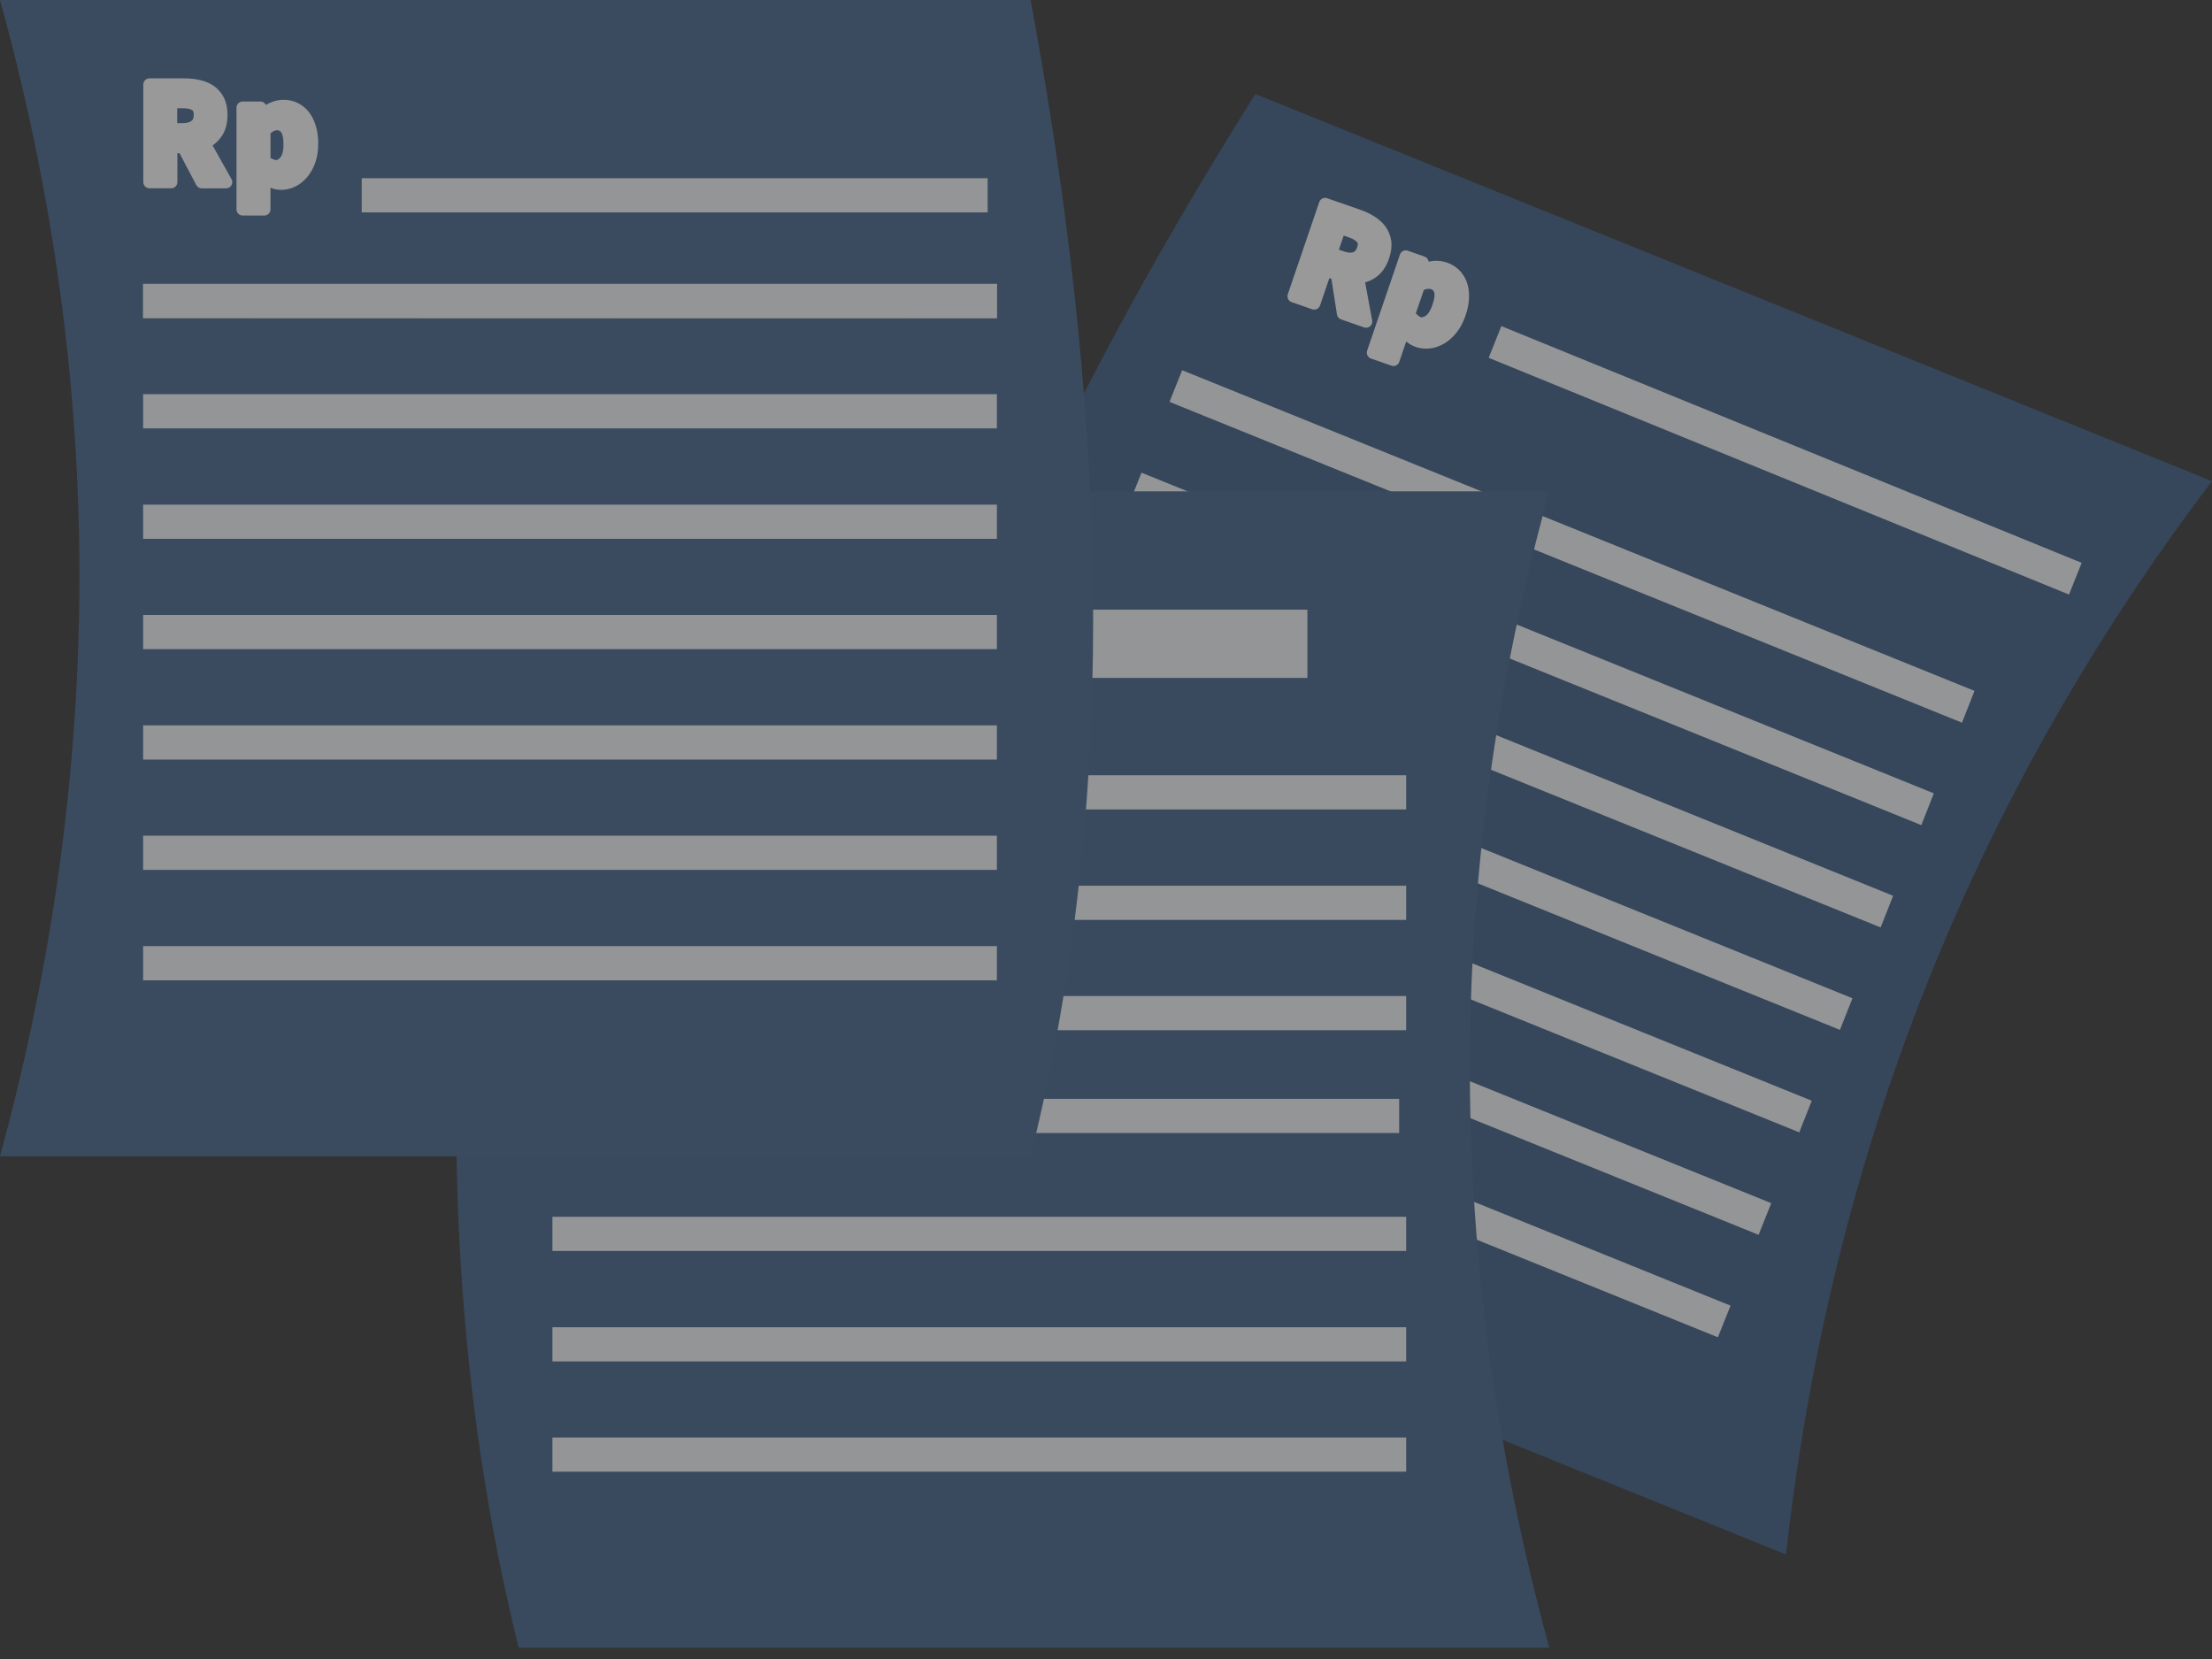 <svg width="80" height="60" viewBox="0 0 80 60" fill="none" xmlns="http://www.w3.org/2000/svg">
  <rect x="0" y="0" width="80" height="60" fill="#333333" stroke="none"/>
  <g opacity="0.5">
    <path
      d="M64.593 56.221L29.993 42.219C31.9 28.171 37.791 15.522 45.401 3.399L80 17.401C71.24 28.952 66.19 41.925 64.593 56.221Z"
      fill="#3A5A83"/>
    <path d="M42.754 13.389L71.411 24.986L70.958 26.137L42.296 14.534L42.754 13.389Z" fill="#F5F7FA"/>
    <path d="M41.284 17.095L69.94 28.692L69.488 29.842L40.826 18.239L41.284 17.095Z" fill="#F5F7FA"/>
    <path d="M39.812 20.8L68.468 32.397L68.016 33.542L39.354 21.945L39.812 20.8Z" fill="#F5F7FA"/>
    <path d="M38.34 24.506L66.997 36.103L66.544 37.247L37.882 25.651L38.34 24.506Z" fill="#F5F7FA"/>
    <path d="M36.869 28.212L65.525 39.809L65.073 40.953L36.416 29.357L36.869 28.212Z" fill="#F5F7FA"/>
    <path d="M35.398 31.918L64.06 43.514L63.602 44.659L34.945 33.062L35.398 31.918Z" fill="#F5F7FA"/>
    <path d="M33.926 35.623L62.588 47.22L62.13 48.365L33.474 36.768L33.926 35.623Z" fill="#F5F7FA"/>
    <path
      d="M56.032 59.591H18.759C15.352 45.832 16.16 31.877 18.759 17.771H56.032C52.156 31.784 52.248 45.722 56.032 59.591Z"
      fill="#3F608A"/>
    <path d="M47.284 22.049H24.502V24.518H47.284V22.049Z" fill="#F5F7FA"/>
    <path d="M50.856 28.038H19.979V29.275H50.856V28.038Z" fill="#F5F7FA"/>
    <path d="M50.856 32.033H19.979V33.27H50.856V32.033Z" fill="#F5F7FA"/>
    <path d="M50.856 36.022H19.979V37.259H50.856V36.022Z" fill="#F5F7FA"/>
    <path d="M50.603 39.741H19.726V40.978H50.603V39.741Z" fill="#F5F7FA"/>
    <path d="M50.856 44.006H19.979V45.243H50.856V44.006Z" fill="#F5F7FA"/>
    <path d="M50.856 48.001H19.979V49.238H50.856V48.001Z" fill="#F5F7FA"/>
    <path d="M50.856 51.989H19.979V53.226H50.856V51.989Z" fill="#F5F7FA"/>
    <path
      d="M-1.14441e-05 41.82H37.273C40.68 28.061 39.873 14.106 37.273 0H-1.14441e-05C3.876 14.008 3.785 27.946 -1.14441e-05 41.82Z"
      fill="#42638E"/>
    <path d="M5.176 10.268H36.054V11.505H5.176V10.268Z" fill="url(#paint0_linear_1102_110813)"/>
    <path d="M5.176 10.268H36.054V11.505H5.176V10.268Z" fill="#F5F7FA"/>
    <path d="M13.082 6.445H35.719V7.682H13.082V6.445Z" fill="#F5F7FA"/>
    <path d="M54.298 11.794L75.287 20.356L74.828 21.503L53.839 12.941L54.298 11.794Z" fill="#F5F7FA"/>
    <path d="M5.176 14.256H36.054V15.493H5.176V14.256Z" fill="#F5F7FA"/>
    <path d="M5.176 18.251H36.054V19.488H5.176V18.251Z" fill="#F5F7FA"/>
    <path d="M5.176 22.24H36.054V23.477H5.176V22.24Z" fill="#F5F7FA"/>
    <path d="M5.176 26.234H36.054V27.471H5.176V26.234Z" fill="#F5F7FA"/>
    <path d="M5.176 30.224H36.054V31.461H5.176V30.224Z" fill="#F5F7FA"/>
    <path d="M5.176 34.218H36.054V35.455H5.176V34.218Z" fill="#F5F7FA"/>
    <path
      d="M7.688 5.259C7.819 5.17 7.93 5.058 8.021 4.923C8.157 4.719 8.228 4.461 8.228 4.156C8.228 3.911 8.182 3.702 8.097 3.53C8.008 3.358 7.885 3.214 7.735 3.11C7.59 3.009 7.419 2.938 7.231 2.894C7.055 2.854 6.862 2.834 6.663 2.834H5.405C5.283 2.834 5.183 2.935 5.183 3.058V6.586C5.183 6.709 5.283 6.81 5.405 6.81H6.193C6.315 6.81 6.415 6.709 6.415 6.586V5.54H6.492L7.099 6.692C7.138 6.767 7.212 6.812 7.295 6.812H8.178C8.258 6.812 8.332 6.769 8.371 6.7C8.411 6.632 8.411 6.545 8.371 6.476L7.688 5.259ZM6.409 3.914H6.592C6.797 3.914 6.9 3.951 6.948 3.982C6.963 3.991 7.008 4.019 7.008 4.155C7.008 4.29 6.962 4.345 6.928 4.371C6.86 4.425 6.745 4.454 6.592 4.454H6.409V3.914Z"
      fill="white"/>
    <path
      d="M11.429 4.576C11.372 4.383 11.292 4.213 11.186 4.072C11.075 3.926 10.939 3.811 10.781 3.731C10.482 3.579 10.09 3.561 9.748 3.725C9.702 3.748 9.66 3.772 9.617 3.794C9.58 3.718 9.503 3.671 9.418 3.671H8.775C8.653 3.671 8.553 3.772 8.553 3.895V7.571C8.553 7.694 8.653 7.795 8.775 7.795H9.56C9.682 7.795 9.782 7.694 9.782 7.571V6.792C10.072 6.909 10.394 6.883 10.676 6.748C10.838 6.67 10.983 6.555 11.109 6.406C11.231 6.263 11.329 6.088 11.403 5.88C11.475 5.679 11.509 5.447 11.509 5.189C11.509 4.975 11.483 4.766 11.429 4.576ZM10.252 5.21C10.252 5.489 10.201 5.615 10.156 5.672C10.022 5.847 9.945 5.781 9.849 5.747C9.828 5.742 9.805 5.73 9.784 5.716V4.822C9.866 4.747 9.943 4.71 10.017 4.71C10.087 4.711 10.252 4.711 10.252 5.21Z"
      fill="white"/>
    <path
      d="M49.372 10.212C49.525 10.171 49.666 10.102 49.795 10.003C49.99 9.856 50.14 9.635 50.238 9.346C50.317 9.115 50.341 8.902 50.316 8.711C50.288 8.519 50.218 8.343 50.109 8.195C50.005 8.052 49.867 7.929 49.703 7.826C49.549 7.73 49.373 7.647 49.184 7.582L47.995 7.168C47.88 7.128 47.752 7.191 47.713 7.307L46.575 10.642C46.536 10.759 46.598 10.887 46.713 10.927L47.458 11.186C47.574 11.226 47.701 11.164 47.741 11.047L48.078 10.059L48.151 10.084L48.353 11.373C48.366 11.457 48.422 11.524 48.5 11.551L49.334 11.841C49.41 11.868 49.494 11.851 49.553 11.799C49.613 11.748 49.641 11.665 49.626 11.587L49.372 10.212ZM48.597 8.52L48.77 8.58C48.963 8.647 49.048 8.716 49.084 8.761C49.096 8.774 49.129 8.816 49.085 8.944C49.041 9.072 48.98 9.109 48.94 9.122C48.858 9.151 48.74 9.141 48.596 9.09L48.423 9.03L48.597 8.52Z"
      fill="white"/>
    <path
      d="M53.129 10.796C53.138 10.595 53.117 10.408 53.062 10.24C53.005 10.065 52.912 9.912 52.79 9.784C52.556 9.542 52.19 9.396 51.815 9.439C51.764 9.446 51.717 9.454 51.669 9.461C51.658 9.377 51.601 9.307 51.52 9.279L50.912 9.067C50.797 9.027 50.669 9.09 50.63 9.206L49.444 12.682C49.405 12.799 49.467 12.927 49.582 12.967L50.325 13.226C50.44 13.266 50.567 13.203 50.607 13.087L50.858 12.35C51.094 12.556 51.407 12.637 51.717 12.602C51.896 12.582 52.07 12.521 52.237 12.421C52.398 12.326 52.547 12.192 52.684 12.02C52.817 11.854 52.924 11.645 53.007 11.402C53.076 11.199 53.119 10.993 53.129 10.796ZM51.812 11.008C51.722 11.272 51.633 11.374 51.572 11.414C51.389 11.535 51.337 11.448 51.258 11.384C51.24 11.372 51.222 11.353 51.206 11.333L51.495 10.487C51.597 10.444 51.682 10.434 51.751 10.458C51.817 10.482 51.973 10.537 51.812 11.008Z"
      fill="white"/>
  </g>
  <defs>
    <linearGradient id="paint0_linear_1102_110813" x1="36.053" y1="10.887" x2="5.172" y2="10.887"
                    gradientUnits="userSpaceOnUse">
      <stop stop-color="#F9FEF3"/>
      <stop offset="1" stop-color="#CFE9AD"/>
    </linearGradient>
  </defs>
</svg>
